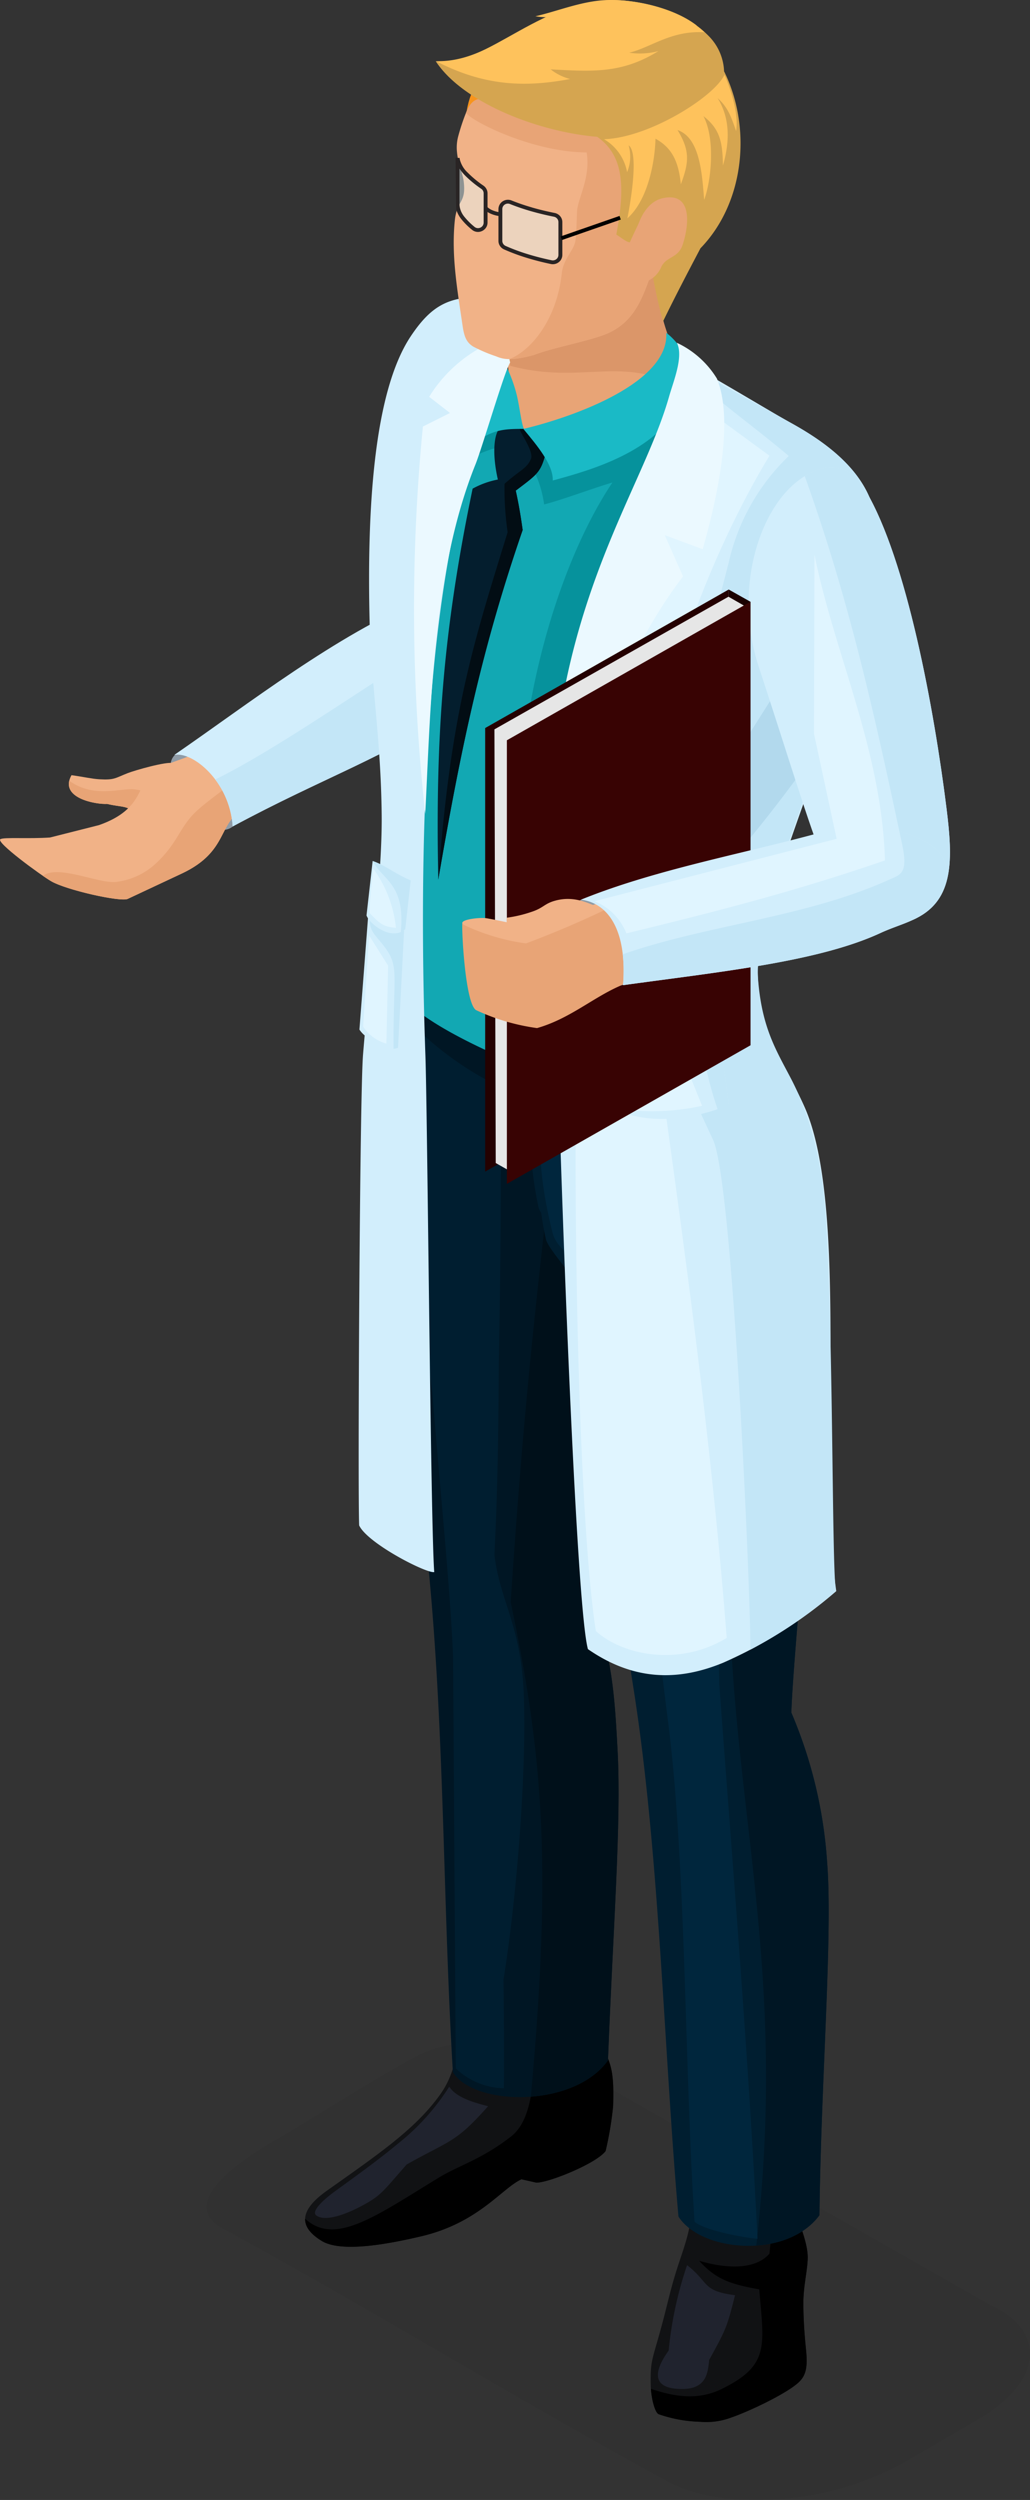 <svg xmlns="http://www.w3.org/2000/svg" width="138.792" height="336.706" viewBox="0 0 138.792 336.706"><rect x="0" y="0" width="138.792" height="336.706" fill="#333333" stroke="none"/><g data-name="Group 5267"><path data-name="Path 9862" d="M133.494 310.482l-56.019-31.905c-6.107-2.79-14.847-5.011-21.069-1.773-5.669 2.95-15.008 8.989-19.137 11.343-3.137 1.789-14.024 8.312-7.243 12 19.948 10.847 39.691 23.047 59.948 34.067 3.831 2.084 9.435 2.837 15.319 2.348a40.559 40.559 0 0 0 16.591-4.941q5.049-2.937 9.934-5.783c4.394-2.558 6.724-5.583 6.955-8.38.226-2.733-1.531-5.265-5.279-6.976z" fill="#231f20" fill-rule="evenodd" opacity=".1" style="mix-blend-mode:multiply;isolation:isolate"/><g data-name="Group 5251" fill-rule="evenodd"><g data-name="Group 5250"><path data-name="Path 9863" d="M62.407 273.697c-1.137 4-1.424 6.058-3.084 8.383-3.308 4.638-8.188 7.95-15.292 12.986-3.381 2.4-4.1 4.668-.672 6.756 2.7 1.645 9.289.338 13.407-.631 7.729-1.817 10.853-6.469 13.5-7.678l2 .453c1.639.029 8.079-2.571 9.336-4.253a46.263 46.263 0 0 0 1.007-5.99c.239-6.541-.787-5.875-2.537-10.991-5.952.43-11.708.763-17.665.965z" fill="#111214"/><path data-name="Path 9864" d="M41.12 298.828c-.033 1.033.665 2.033 2.241 2.994 2.7 1.645 9.289.338 13.408-.631 7.728-1.817 10.852-6.469 13.5-7.678l2 .453c1.639.029 8.079-2.571 9.336-4.253a46.263 46.263 0 0 0 1.007-5.99c.239-6.541-.787-5.875-2.537-10.991-2.631.19-5.226.362-7.818.511-.469 4.306.16 11.734-3.384 14.5-3.963 3.09-7.055 3.914-9.7 5.523-8.444 5.128-14.017 9.296-18.053 5.562z"/><path data-name="Path 9865" d="M60.532 281.042c.843 1.244 2.5 1.946 5.241 2.628-4.42 4.983-5.043 4.517-10.98 7.853-2.991 3.418-3.407 4.066-5.316 5.169-2.279 1.317-5.5 2.669-6.851 1.7-.581-.418.2-1.588 2.712-3.408 2.847-2.063 5.745-4.154 8.368-6.335a30.855 30.855 0 0 0 6.826-7.607z" fill="#20232e"/></g><path data-name="Path 9866" d="M84.535 164.409a95.49 95.49 0 0 0 .843-15.265c-4.816-1.927-9.879-3.748-14.761-5.884l.348-.295c-5.175-2.428-9.635-6.2-15.6-9.626-2.5 7.863-3.422 11.383-3.232 17.779a196.6 196.6 0 0 0 2.787 25.291c.873 12.954 2.037 26.471 2.876 35.317 2.142 22.567 1.88 44.829 3.231 67.357 2.8 4.589 16.287 4.871 20.895-1.58.689-17.822 1.8-31.893 1.3-41.645-.42-8.117-.806-12.793-3.432-20.008 1.755-12.007 4.108-34.106 4.745-51.441z" fill="#001624"/><path data-name="Path 9867" d="M107.036 297.381c.988 2.886 1.891 5.123 1.8 6.938-.095 1.88-.608 3.708-.585 6.085.021 2.04.126 3.774.362 6.081.241 2.361-.006 3.478-1.041 4.421-1.683 1.532-6.7 3.9-9.074 4.708a9.546 9.546 0 0 1-4.159.56 18.523 18.523 0 0 1-5.576-1.017c-.512-.193-1.038-2.183-1.075-3.91-.079-3.613.249-3.308 1.745-9.037.511-1.957.925-3.823 1.627-6.109.876-2.846 1.964-5.352 2.076-8.154l10.585-.412z" fill="#111214"/><path data-name="Path 9868" d="M107.036 297.381c.988 2.886 1.891 5.123 1.8 6.938-.095 1.88-.608 3.708-.585 6.085.021 2.04.126 3.774.362 6.081.241 2.361-.006 3.478-1.041 4.421-1.683 1.532-6.7 3.9-9.074 4.708a9.546 9.546 0 0 1-4.159.56 18.523 18.523 0 0 1-5.576-1.017c-.464-.174-.939-1.823-1.052-3.414h.028c3.235 1.1 6.375 1.543 9.482.025 6.561-3.2 5.707-5.866 5.089-13.428-4.267-.751-5.945-1.512-8.109-3.85 3.638 1.07 7.549 1.261 9.484-.961l.6-6.018z"/><path data-name="Path 9869" d="M68.812 215.781c4.424 20.908 5.544 35.66 2.719 66.61 4.072-.3 8.221-1.846 10.395-4.888.689-17.822 1.805-31.893 1.3-41.645-.42-8.117-.806-12.793-3.432-20.008 2.251-15.438 5.5-47.56 4.812-64.78l-9.24-3.7c-2.802 25.482-4.569 38.62-6.554 68.411z" fill="#00101a"/><path data-name="Path 9870" d="M78.378 173.588c1.706 17.362 5.047 41.5 6.987 53.819 3.526 22.392 4.077 48.647 6.057 71.129 3.059 4.786 14.585 5.771 19-.182.191-17.834 1.81-37.8 1.033-47.534a61.5 61.5 0 0 0-4.821-20.156c.444-13.9 7.7-71-1.883-82.2a8.449 8.449 0 0 0-1.8-2.536l-13.956-1.09-16.555-1.926a47.966 47.966 0 0 0 .12 19.659 3.077 3.077 0 0 0 .372.81 40.83 40.83 0 0 0 .634 3.535c.242 1.083 2.892 4.115 4.812 6.672z" fill="#001e30"/><path data-name="Path 9871" d="M93.528 162.121c1.9 4.4 3.369 11.781 3.456 19.159.239 10.569 1.025 35.556 2.028 47.45 1.968 23.317 6.41 42.75 2.892 73.712 3.33-.222 6.6-1.5 8.517-4.088.192-17.834 1.811-37.8 1.034-47.534a61.49 61.49 0 0 0-4.821-20.156c.452-14.175 7.989-73.283-2.47-82.817l-15.942-1.091c2.053 5.92 2.698 9.33 5.306 15.365z" fill="#001624"/><path data-name="Path 9872" d="M92.584 305.073c3.063 2.416 1.99 3.472 6.461 4.055-1.106 4.422-1.245 4.636-3.484 8.714-.181 1.684-.316 3.9-3.6 3.916-6.125.039-1.876-5.017-1.855-5.207a50.748 50.748 0 0 1 2.478-11.478z" fill="#20232e"/><path data-name="Path 9873" d="M55.96 138.341a43.255 43.255 0 0 0 11.535 8.1c.017 7.9.012 22.542-.284 37.174-.031 8.653-.171 17.467-.545 24.8-.013.357-.025.713-.035 1.07.736 6.09 3.59 9.527 3.949 18.678.4 10.2-.924 27.284-2.732 38.443.06 4.9.092 9.779.051 14.647a9.6 9.6 0 0 1-6.485-2.682l-.362-55.419c-.349-8.831-1.709-22.052-2.8-35.65-2.316-16.237-4.562-35.08-2.292-49.161z" fill="#001e30"/><path data-name="Path 9874" d="M87.649 150.054l.04.012a273.138 273.138 0 0 0 7.471 26.32c2.035 17.63 1.517 36.866 1.762 50.459 1.835 24.867 3.913 49.784 5.154 74.683-2.263-.2-7.282-1.207-8.484-2.3-1.358-20.276-1.118-48.868-3.644-67.923-.515-3.89-4.27-36.936-8.8-55.661-1.516-6.273-5.855-6.157-6.734-9.764-1.9-7.826-1.945-12.219-1.161-20.719 4.759 1.789 9.503 3.497 14.396 4.893z" fill="#00263d"/></g><g data-name="Group 5252" fill-rule="evenodd"><path data-name="Path 9875" d="M31.575 111.133l-.825-2.639-.79-5.463c-2.653-1.6-4.653-2.132-5.78-1.675a2.934 2.934 0 0 0-.286.1c-3.605 1.992 4.218 13.078 7.681 9.677z" fill="#8f9ba6"/><path data-name="Path 9876" d="M9.633 104.403c-1.74 3.1 3.333 3.965 4.806 3.872 2.03.5 2.967.129 3.979 1.594 1.136 1.645 5.041-6.991 4.912-7.086-.881-.265-5.177.976-6.1 1.337-1.715.669-1.788.954-3.819.837-1.051-.062-2.083-.318-3.778-.554z" fill="#f1b287"/><path data-name="Path 9877" d="M9.328 105.157c-.586 2.492 3.765 3.2 5.111 3.118 2.03.5 2.967.129 3.979 1.594.7 1.01 4.285-3.3-.643-3.585-2.174.025-5.336 1.087-8.447-1.127z" fill="#e8a476"/><path data-name="Path 9878" d="M38.073 106.956c-2.38.978-4.031 1.519-5.32 2.143-3.406 1.648-1.9 5.573-8.261 8.555l-7.283 3.414c-.952.446-8.275-1.188-10.321-2.384-1.453-.85-7.53-5.285-6.832-5.664.522-.283 3.721-.021 6.683-.222l6.6-1.669c6.255-2.192 5.109-5.793 7.325-7.234 2.886-1.877 5.875-1.455 10.5-5.74l5.539 1.972-.152 6.222z" fill="#f1b287"/><path data-name="Path 9879" d="M38.073 106.956c-2.38.978-4.031 1.519-5.32 2.143-3.406 1.648-1.9 5.573-8.261 8.555l-7.283 3.414c-.952.446-8.275-1.188-10.321-2.384-.251-.147-.641-.4-1.11-.723 2.127-1.61 7.813 1.238 10.065.793a9.5 9.5 0 0 0 5.278-2.572c2.53-2.409 2.931-4.158 4.517-6.059 1.121-1.343 2.987-2.611 5.948-4.912l-1.367-6.508q.46-.259.95-.548l5.539 1.972-.152 6.222z" fill="#e8a476"/><path data-name="Path 9880" d="M63.059 94.8c-11.932 7.623-19.228 9.8-31.705 16.511-.376-6.038-5.38-10.143-7.873-9.633 10.038-6.9 21.839-16.148 33.214-20.864z" fill="#d2eefc"/><path data-name="Path 9881" d="M63.059 94.8c-11.932 7.623-19.228 9.8-31.705 16.511a11.778 11.778 0 0 0-2.349-6.328c5.847-2.864 13.5-7.919 21.476-13.123 1.338-1.088-.425-5.572-.586-7.777z" fill="#c3e6f7"/></g><g data-name="Group 5254" fill-rule="evenodd"><path data-name="Path 9882" d="M92.809 51.858c.494 5.795-15.374 13.383-21.42 10.417-.637-.312-.971-1.652-1.364-2.191.368-1.485-.134-2.119-.267-3.629a18.546 18.546 0 0 0-.884-4.841c-.721-1.961-.336-6.027-1.584-10.618l18.094-7.887 3.875-2.055c-1.857 9.033.191 13.234 3.55 20.804z" fill="#e8a476"/><path data-name="Path 9883" d="M92.809 51.858a2.614 2.614 0 0 1-.08.974c-8.576-5.4-13.917-.876-23.976-3.564a65.985 65.985 0 0 0-1.463-8.272l18.094-7.887 3.875-2.055c-1.857 9.033.191 13.234 3.55 20.804z" fill="#db9669"/><g data-name="Group 5253"><path data-name="Path 9884" d="M53.64 132.93a2.528 2.528 0 0 0 .456 1.1c5.118 7.132 37.227 17.882 43.945 17.324-5.332-46.365 43.226-85.836-8.8-101.12l-14.968 8.24-5.356-.961-.686-6.593c-7.244 7.2-10.593 16.747-11.883 30.018-1.687 17.365 1.957 32.94-2.708 51.992z" fill="#12a8b3"/><path data-name="Path 9885" d="M77.28 146.233c8.9 3.165 17.615 5.383 20.761 5.122-5.332-46.365 43.226-85.836-8.8-101.12l-14.968 8.24-5.356-.961-.686-6.593a35 35 0 0 0-7.456 10.987l.429.471c3.906-1.237 5.958-2.821 7.973-1.93 1.66.733 3.559 3.346 4.145 7.492 2.36-.591 6.861-2.284 9.2-2.953-8.67 12.931-16.758 40.722-10.689 69.743.752 3.606 3.821 7.778 5.447 11.502z" fill="#06929c"/><path data-name="Path 9886" d="M73.792 59.988c-.865 3.613-1.006 3.6-4.295 6.091.406 1.837.668 3.422.932 5.3-5.364 15.557-8.225 28.72-11.373 47.1-.382-18.808.553-33.085 4.63-52.666a11.506 11.506 0 0 1 3.4-1.227c-.9-3.988-.4-6.561.42-7.044 2.946-.101 4.174.249 6.286 2.446z" fill="#041e2e"/><path data-name="Path 9887" d="M73.792 59.988c-.865 3.613-1.006 3.6-4.295 6.091.406 1.837.668 3.422.932 5.3-5.364 15.557-8.225 28.72-11.373 47.1 1.669-22.419 4.615-31.485 9.348-46.8a40.515 40.515 0 0 1-.418-6.52c2.107-1.868 3.013-2.053 3.552-3.336.478-1.137-1.875-4.014-1.491-4.241 1.473.434 1.633.209 3.745 2.406z" fill="#020d14"/><path data-name="Path 9888" d="M70.588 57.765c-.367-.939-.556-2.875-.953-4.561a19.755 19.755 0 0 0-1.258-3.546c-2.058.261-2.959 6.478-4.707 10.149 2.707-1.885 3.882-2.05 6.918-2.042z" fill="#1abac6"/><path data-name="Path 9889" d="M89.779 44.821c.413 6.651-12.21 11.272-19.256 12.949 1.768 2.133 4.051 4.816 3.961 6.947 5.08-1.389 13.7-3.779 17.187-10.275 2.387-4.441.423-7.851-1.892-9.621z" fill="#1abac6"/></g></g><g data-name="Group 5259" fill-rule="evenodd"><path data-name="Path 9890" d="M65.911 40.032c-5.238-.255-7.682.965-10.533 5.214-5.131 7.648-5.932 23.931-5.57 38.6.205 8.313 1.522 15.622 1.624 25.951.083 8.327-1.593 20.91-2.513 32.241-.448 5.517-.72 59.121-.522 63.41 1.124 2.423 9.068 6.492 10.116 6.288-.483-6.183-.914-61.831-1.192-69.674-.878-24.834-.243-55.461 5.04-75.831 1.321-5.1 2.062-10.918 4.922-15.4.483-.732.951-1.441 1.39-2.123a59.249 59.249 0 0 0-1.383-7.722l1.343-.586a23.473 23.473 0 0 0-2.722-.368z" fill="#d2eefc"/><path data-name="Path 9891" d="M106.632 56.992c-2.859-1.586-8.688-5.156-14.972-8.667 5.292 6.34-7.489 21.585-13.42 40.593-2.016 6.462-3.326 15.883-3.641 25.263-.305 9.052 2.573 100.608 4.625 107.934 5.987 4.135 11.907 4.429 18.2 1.838a60.3 60.3 0 0 0 15.261-9.653c-2.4-17.055 1.763-51.65-4.271-65.207-2.926-6.574-5.989-9.328-6.292-17.592-.433-11.847 16.186-43.424 16.031-59.771-.07-7.257-6.178-11.775-11.521-14.738z" fill="#d2eefc"/><path data-name="Path 9892" d="M106.632 56.992l-14.557-8.073c2.173 3.483 7.966 7.22 14.213 12.494a28.546 28.546 0 0 0-8.071 14.249c-3.288 13-8.316 30.108-9.179 42-1.374 18.918 3.153 27.439 7.052 35.874 2.644 5.719 5 59.783 5.036 68.642a61.329 61.329 0 0 0 11.488-7.873c-.543-5.134-.288-32.875-1.331-50.251-.383-6.371-1.724-13.1-4.719-18.824-2.051-3.922-3.979-6.954-4.443-13.725-.811-11.827 16.186-43.424 16.031-59.771-.069-7.261-6.177-11.779-11.52-14.742z" fill="#c3e6f7"/><path data-name="Path 9893" d="M89.038 117.658a88.588 88.588 0 0 0-.234 8.286c8.013-7.3 15.538-16.635 22.562-26.744 3.6-10.12 6.854-20.273 6.786-27.47z" fill="#b2d9ed"/><path data-name="Path 9894" d="M67.764 45.491a18.923 18.923 0 0 0-9.935 7.954l2.808 2.177-3.651 1.825a252.754 252.754 0 0 0 .317 52.174c.742-14.52.979-32.69 6.764-47.066.91-2.263 3.971-12.731 4.675-13.724-.556-2.304-.283-.946-.978-3.34z" fill="#ebf9ff"/><path data-name="Path 9895" d="M94.802 54.876l8.883 6.5c-7.358 12.113-17.218 34.857-17.489 57.84-.131 11.081 8.277 56.66 11.731 101.387-6.565 3.967-14.164 2.243-17.637-.93-3.5-22.531-4.026-110.649.706-128.543 4.057-15.349 11.033-26.457 13.806-36.254z" fill="#e0f5ff"/><g data-name="Group 5255"><path data-name="Path 9896" d="M95.955 131.699c-7.152-.244-9.12-.255-15.311.857l2.851 17.106c4.007 1.7 9.7 1.235 14.718-.844z" fill="#d2eefc"/><path data-name="Path 9897" d="M95.955 131.699c-7.152-.244-9.12-.255-15.311.857.89 5.1.467 5.051 5.931 5.378 9.763.583 6.754 1.665 10.121 11.456.148.431 1.017-.365 1.517-.572z" fill="#c3e6f7"/><path data-name="Path 9898" d="M95.432 129.52c-7.2-.221-10.409-.778-15.749-.8l1.377 6.809c1.823.95 11.4 2.083 15.627.081z" fill="#d2eefc"/><path data-name="Path 9899" d="M95.432 129.52c-7.2-.221-10.409-.778-15.749-.8 5.2 1.93 13.979 1.4 15.512 7.421a8.758 8.758 0 0 0 1.492-.531z" fill="#c3e6f7"/><path data-name="Path 9900" d="M81.955 138.516l9.011 1.456 3.641 8.96a31.06 31.06 0 0 1-10 .56z" fill="#e0f5ff"/><path data-name="Path 9901" d="M80.458 129.623c4.205 1.283 10.111 3.069 12.59 6.2a31.8 31.8 0 0 1-11.037-.725 25.089 25.089 0 0 1-1.553-5.475z" fill="#e0f5ff"/></g><g data-name="Group 5258"><g data-name="Group 5256"><path data-name="Path 9902" d="M54.565 123.116c-2.118-2.311-2.706-2.889-4.663-3.548l-1.47 19.1c.984 1.554 4.221 2.841 5.206 2.444z" fill="#d2eefc"/><path data-name="Path 9903" d="M54.565 123.116c-2.118-2.311-2.706-2.889-4.663-3.548-.211 5.424-.333 5.252 1.272 7.16 2.867 3.407 1.771 3.636 1.861 14.528a2.028 2.028 0 0 0 .6-.143z" fill="#c3e6f7"/><path data-name="Path 9904" d="M49.737 125.985l2.56 4.075-.23 10.5a5.482 5.482 0 0 1-3.134-2.3z" fill="#e0f5ff"/></g><g data-name="Group 5257"><path data-name="Path 9905" d="M55.341 118.58c-2.371-1.044-3.34-1.993-5.126-2.615l-.828 7.332c.431 1.207 3.426 3.479 5.221 1.846z" fill="#d2eefc"/><path data-name="Path 9906" d="M55.341 118.58c-2.371-1.044-3.34-1.993-5.126-2.615 1.378 2.62 4.419 3.053 3.794 9.568a2.139 2.139 0 0 0 .6-.39z" fill="#c3e6f7"/><path data-name="Path 9907" d="M50.304 117.001a16.268 16.268 0 0 1 3.045 7.957c-1.651-.114-2.171-.536-3.561-2.008.06-1.968.286-3.801.516-5.949z" fill="#e0f5ff"/></g></g><path data-name="Path 9908" d="M96.605 50.992c2.085 5.071.588 14.2-1.921 22.977l-5.106-1.894 2.462 5.562c-10.262 13.409-16 33.384-16.8 53.9-5.552-44.419 10.5-62.57 14.917-78.125.594-2.09 1.982-5.39 1.049-7.247a12.568 12.568 0 0 1 5.399 4.827z" fill="#ebf9ff"/></g><g data-name="Group 5260" fill-rule="evenodd"><path data-name="Path 9909" d="M72.004 47.79c2.381-.956 7.831-1.946 9.991-2.941 4.73-2.177 5.086-7.015 7.509-12.8 4.407-1.962 6.145-3.878 6.993-6.273 2.012-5.685-.032-12.672-3.8-17.031a15.848 15.848 0 0 0-12.889-5.5c-10.253.142-15.813 6.742-18.067 15.124a5.826 5.826 0 0 0-.156 2.165c.182 1.817.762 2.724.905 3.962.339 2.913-.922 2.386-1.209 5.249-.465 4.644.3 9.027 1.054 14.142.221 1.5.527 2.208 1.4 2.776a20.413 20.413 0 0 0 3.111 1.328c1.06.447 2.123.623 5.158-.201z" fill="#f1b287"/><path data-name="Path 9910" d="M72.004 47.79c2.381-.956 7.831-1.946 9.991-2.941 4.73-2.177 5.086-7.015 7.509-12.8 4.407-1.962 6.145-3.878 6.993-6.273 2.012-5.685-.032-12.672-3.8-17.031a15.848 15.848 0 0 0-12.889-5.5c-8.907.124-14.272 5.121-17 11.926.364.944 8.69 5.312 16.24 5.361.566 3.408-1.207 6.208-1.289 7.921-.078 1.642-.07 3.044-.22 3.964-.222 1.365-1.623 2.419-1.835 4.374-.688 6.363-4.2 10.432-7.048 11.576a13.156 13.156 0 0 0 3.348-.577z" fill="#e8a476"/><path data-name="Path 9911" d="M66.283 13.325c-1.131.041-2.49-.611-3.416 1.708.671-3.8 1.824-4.151 4.167-4.508z" fill="#f7941d"/><path data-name="Path 9912" d="M80.451 18.409c7.182-.726 15.146-5.78 17.011-9.018 3.878 7.6 2.938 17.846-3.074 24.048-1.73 3.284-3.425 6.515-5.046 9.855a69.644 69.644 0 0 1-2.332-14.091l-.308-.444c-.414.859-1.447 2.988-1.83 3.874-.452 0-1.185-.657-1.825-1.039 1.263-6.627.924-10.722-2.596-13.185z" fill="#d5a550"/><path data-name="Path 9913" d="M79.973 18.08c-7.543-.66-17.468-4.11-21.247-9.835 6.842 1.032 14.6-9.173 25.411-8.161 6.267.587 13.036 3.8 13.326 9.254-2.043 2.697-11.198 9.293-17.49 8.742z" fill="#fec25c"/><path data-name="Path 9914" d="M80.281 18.409c-7.543-.66-17.776-4.435-21.555-10.16l.066.008c6.735 3.488 12.305 3.452 18.038 2.384a6.958 6.958 0 0 1-2.63-1.3c5.683.308 9.6.58 14.518-2.459a9.7 9.7 0 0 1-3.931.215c2.918-.691 5.683-3.044 10.157-2.743a7.1 7.1 0 0 1 2.622 5.192c-1.841 3.138-10.994 9.409-17.285 8.863z" fill="#d5a550"/><path data-name="Path 9915" d="M89.278 26.701c4.044-.922 3.6 3.592 2.708 6.264-.614 1.835-2.15 1.534-2.867 2.958a3.565 3.565 0 0 1-3.482 2.223c-2.371-.314-.531-3.693-.1-5.065-.038-2.326 1.173-5.794 3.741-6.38z" fill="#e8a476"/><path data-name="Path 9916" d="M97.62 10.072c.583 1.328 1.973 4.959 1.572 7.583-.583-1.649-1.012-3.132-2.494-4.441 1.527 2.452 1.768 5.472.717 9.087-.05-3.129-.374-4.907-2.63-6.661 1.645 3.1 1.038 8.8.1 11.272-.286-3.539-.571-8.369-3.587-9.394 1.758 2.873 1.5 4.455.444 7.311-.308-3.172-1.254-4.952-3.416-6.149-.06 2.885-.952 8.232-3.791 10.726.234-1.13 1.681-8.759.171-9.838a5.474 5.474 0 0 1-.205 3.621 6.51 6.51 0 0 0-3.109-4.441c6.078-.185 14.885-5.739 16.228-8.676z" fill="#fec25c"/><path data-name="Path 9917" d="M93.905 3.452c-3.062-2.4-8.459-3.616-12.333-3.434-3.287.154-6.477 1.506-9.427 2.171a8 8 0 0 0 2.357.068c-5.224 1.464-9.577 6.121-15.68 5.978a11.683 11.683 0 0 0 7.106-.274 15.729 15.729 0 0 1-2.665 1.3c5.807.446 9.636-2.7 14.894-4.544a6.494 6.494 0 0 1-3.177 1.947c5.646-1.028 10.864-5.545 18.925-3.212z" fill="#fec25c"/></g><g data-name="Group 5261"><path data-name="Path 9918" d="M68.82 27.24a1.01 1.01 0 0 0-1.4.92v4.289a1 1 0 0 0 .6.911 31.126 31.126 0 0 0 6.249 1.946 1.014 1.014 0 0 0 1.234-.974v-4.42a1 1 0 0 0-.825-.977 33.282 33.282 0 0 1-5.867-1.695zm-7.166-5.7v6.456h.053a5.3 5.3 0 0 0 2.069 2.764 1.016 1.016 0 0 0 1.658-.772v-3.95a1 1 0 0 0-.436-.816c-1.6-1.107-3.086-2.426-3.291-3.682z" fill="#e9f5f5" fill-rule="evenodd" opacity=".5"/><path data-name="Path 9919" d="M68.72 27.478a.755.755 0 0 0-.978.4.726.726 0 0 0-.055.282v4.289a.72.72 0 0 0 .121.4.763.763 0 0 0 .33.276 26.148 26.148 0 0 0 2.887 1.078c1.032.321 2.14.607 3.307.851a.813.813 0 0 0 .161.017.772.772 0 0 0 .475-.165.733.733 0 0 0 .264-.418.763.763 0 0 0 .016-.156v-4.42a.725.725 0 0 0-.171-.467.774.774 0 0 0-.441-.258 37.878 37.878 0 0 1-3.121-.754 29.485 29.485 0 0 1-2.795-.955zm2.944.461c.975.282 2 .531 3.075.743a1.311 1.311 0 0 1 .743.435 1.225 1.225 0 0 1 .293.795v4.42a1.214 1.214 0 0 1-.029.263 1.241 1.241 0 0 1-.448.712 1.3 1.3 0 0 1-.8.28 1.32 1.32 0 0 1-.269-.028 36.397 36.397 0 0 1-3.357-.866 26.9 26.9 0 0 1-2.946-1.1 1.286 1.286 0 0 1-.553-.465 1.222 1.222 0 0 1-.208-.681v-4.289a1.225 1.225 0 0 1 .1-.477 1.249 1.249 0 0 1 .47-.563 1.29 1.29 0 0 1 1.193-.119 28.411 28.411 0 0 0 2.744.938zm-9.746-5.226v4.753a2.072 2.072 0 0 0 .048.486 2.932 2.932 0 0 0 .639 1.281 8.891 8.891 0 0 0 1.34 1.326.725.725 0 0 0 .466.169.775.775 0 0 0 .587-.27.72.72 0 0 0 .173-.474v-3.95a.724.724 0 0 0-.084-.339.751.751 0 0 0-.24-.267 14.644 14.644 0 0 1-2.208-1.819 6.172 6.172 0 0 1-.721-.9zm3.231 2.295a1.279 1.279 0 0 1 .4.449 1.23 1.23 0 0 1 .146.577v3.95a1.218 1.218 0 0 1-.3.8 1.314 1.314 0 0 1-.445.334 1.3 1.3 0 0 1-.545.121 1.253 1.253 0 0 1-.8-.291 9.3 9.3 0 0 1-1.42-1.408 3.884 3.884 0 0 1-.637-1.12 2.5 2.5 0 0 1-.09-.7l-.07-6.46.54.008.035.218a3.608 3.608 0 0 0 1.056 1.76 14.262 14.262 0 0 0 2.133 1.763z" fill="#292424" fill-rule="evenodd"/><path data-name="Path 9920" d="M67.42 28.599a3.825 3.825 0 0 1-1.061-.276 2.592 2.592 0 0 1-.787-.521l-.362.368a3.112 3.112 0 0 0 .944.626 4.326 4.326 0 0 0 1.2.315z" fill="#292424" fill-rule="evenodd"/><path data-name="Rectangle 47" d="M75.552 31.842l7.928-2.759.169.487-7.928 2.758z"/></g><g data-name="Group 5266" fill-rule="evenodd"><g data-name="Group 5262"><path data-name="Path 9921" d="M116.658 66.091c5.512 9.287 9.214 29.383 10.888 42.809.852 6.829 1.031 12.219-4.071 14.77-4.837 2.419-10.267-1.966-12.3-7.116-2.408-6.1-4.662-13.746-8.932-26.747-3.4-10.357-.01-20.808 5.055-24.866 2.934-2.351 6.657-3.405 9.36 1.15z" fill="#d2eefc"/><path data-name="Path 9922" d="M116.658 66.091c5.512 9.287 9.214 29.383 10.888 42.809.852 6.829 1.031 12.219-4.072 14.77-3.4 1.7-7.082.044-9.681-2.874a59.667 59.667 0 0 0 5.873-2.252c1.684-.756 2.744-.829 1.9-4.81-3.766-17.711-7.122-32.878-13.129-49.608 2.712-1.717 5.857-2.017 8.221 1.965z" fill="#c3e6f7"/></g><g data-name="Group 5263"><path data-name="Path 9923" d="M101.12 81.045l-2.929-1.648v59.743l2.929 1.648z" fill="#1a0101"/><path data-name="Path 9924" d="M98.194 79.397L65.377 98.055v59.743l32.817-18.658z" fill="#240101"/><path data-name="Path 9925" d="M98.161 80.368L66.625 98.233l.175 58.406 2.821 1.6 28.539-20.776 2.764-55.512z" fill="#e6e6e6"/><path data-name="Path 9926" d="M101.12 81.045L68.302 99.703v59.744l32.818-18.658z" fill="#380303"/></g><g data-name="Group 5265"><path data-name="Path 9927" d="M84.42 132.479l1.575-3.412-.885-6.128c-2.977-1.793-5.22-2.391-6.484-1.879a3.151 3.151 0 0 0-.32.11c-4.047 2.239.528 13.697 6.114 11.309z" fill="#8f9ba6"/><g data-name="Group 5264"><path data-name="Path 9928" d="M72.367 138.468a28.468 28.468 0 0 1-8.174-2.4c-1.568-.735-2.056-11.815-1.87-11.845 1.973.343 6.316 1.426 8.426 1.691 2.56-.808 10.652-3.616 13.212-4.425l2.423 5.089.11 5.293c-.765-.174-2.719.805-2.926.9-3.677 1.593-6.809 4.445-11.201 5.697z" fill="#e8a476"/><path data-name="Path 9929" d="M70.877 127.064a28.469 28.469 0 0 1-8.174-2.4c-1.568-.736 1.9-1.158 2.853-.991 1.973.343 3.594.784 5.7 1.048 2.561-.807 8.206-2.595 10.7-3.595l2.106.17a132.21 132.21 0 0 1-13.185 5.768z" fill="#f1b287"/><path data-name="Path 9930" d="M68.296 123.6c-.428 3.044 4.222 1.6 5.378 1.06 1.012-.081 8.207-2.111 6.8-2.551-1.225-.453-3.1-1.49-5.617-.816-1.536.411-1.588.987-3.259 1.529a17.313 17.313 0 0 1-3.302.778z" fill="#f1b287"/></g><path data-name="Path 9931" d="M127.144 119.344a7.617 7.617 0 0 1-2.824 3.771c-1.431 1.083-3.537 1.558-5.7 2.557-8.367 3.867-21.653 5.22-34.667 7.015.547-6.985-1.732-10.995-5.659-11.519 10.8-4.387 23.906-6.543 34.717-9.733a22 22 0 0 1 4.082-.793c4.406 1.595 12.173 2.576 10.051 8.702z" fill="#d2eefc"/><path data-name="Path 9932" d="M127.144 119.344a7.617 7.617 0 0 1-2.824 3.771c-1.431 1.083-3.537 1.558-5.7 2.557-8.367 3.867-21.653 5.22-34.667 7.015a22.1 22.1 0 0 0-.035-4.159c11.34-3.968 24.531-4.944 35.747-9.984 1.684-.756 2.744-.829 1.9-4.81l-.385-1.807c3.82 1.228 7.508 2.962 5.964 7.417z" fill="#c3e6f7"/><path data-name="Path 9933" d="M109.749 74.677c2.638 13.238 9.071 26.335 9.5 41.206-12.015 4.139-22.5 6.828-34.844 9.828a7.763 7.763 0 0 0-4.3-4.335l32.63-8.4-3.052-14.169z" fill="#e0f5ff"/></g></g></g></svg>